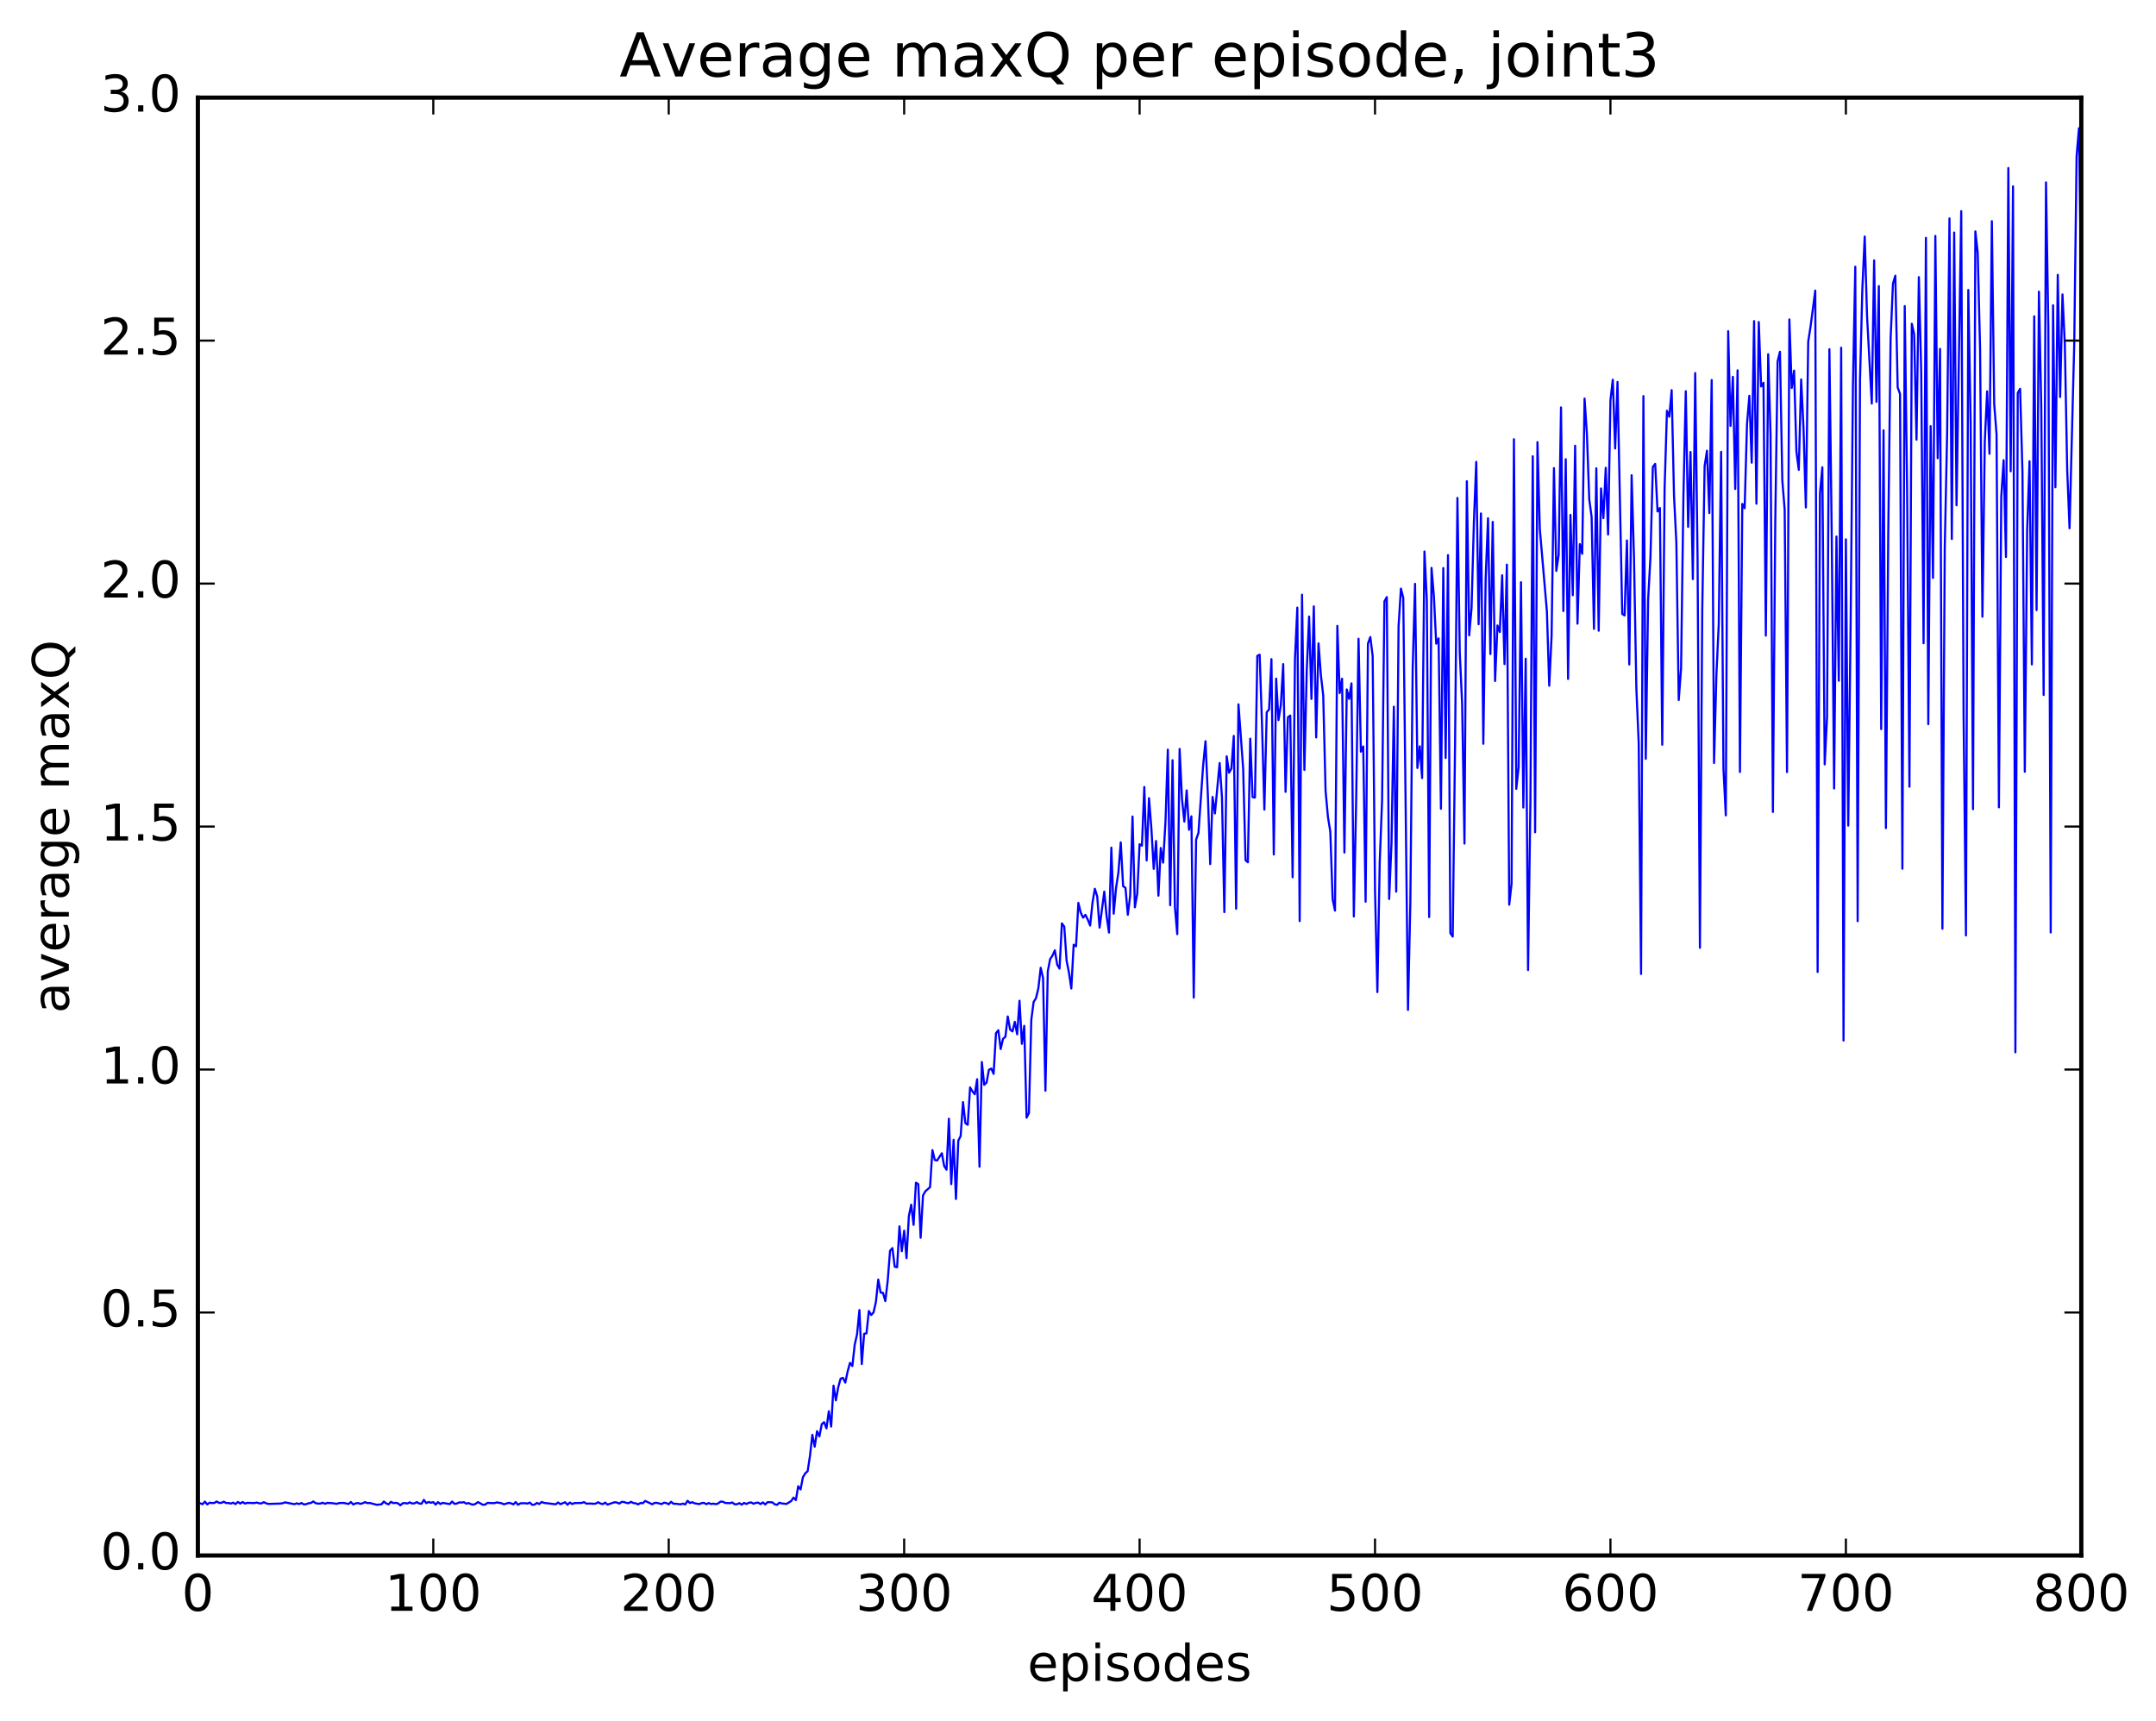 <?xml version="1.0" encoding="utf-8" standalone="no"?>
<!DOCTYPE svg PUBLIC "-//W3C//DTD SVG 1.1//EN"
  "http://www.w3.org/Graphics/SVG/1.1/DTD/svg11.dtd">
<!-- Created with matplotlib (http://matplotlib.org/) -->
<svg height="408pt" version="1.1" viewBox="0 0 511 408" width="511pt" xmlns="http://www.w3.org/2000/svg" xmlns:xlink="http://www.w3.org/1999/xlink">
 <defs>
  <style type="text/css">
*{stroke-linecap:butt;stroke-linejoin:round;stroke-miterlimit:100000;}
  </style>
 </defs>
 <g id="figure_1">
  <g id="patch_1">
   <path d="M 0 408.169 
L 511.95 408.169 
L 511.95 0 
L 0 0 
z
" style="fill:#ffffff;"/>
  </g>
  <g id="axes_1">
   <g id="patch_2">
    <path d="M 46.898 368.742 
L 493.298 368.742 
L 493.298 23.142 
L 46.898 23.142 
z
" style="fill:#ffffff;"/>
   </g>
   <g id="line2d_1">
    <path clip-path="url(#pcec19c166a)" d="M 47.456 356.383 
L 48.014 356.587 
L 48.572 355.976 
L 49.13 356.644 
L 49.688 356.231 
L 50.245 356.318 
L 50.803 356.287 
L 51.361 355.945 
L 51.919 356.275 
L 52.477 356.28 
L 53.035 355.99 
L 53.593 356.313 
L 54.151 356.309 
L 54.709 356.434 
L 55.267 356.228 
L 55.825 356.559 
L 56.383 356.057 
L 56.941 356.44 
L 57.499 356.066 
L 58.057 356.429 
L 58.615 356.272 
L 60.289 356.322 
L 60.847 356.201 
L 61.406 356.374 
L 61.964 356.413 
L 62.522 356.104 
L 63.08 356.382 
L 63.638 356.524 
L 66.427 356.44 
L 66.986 356.357 
L 67.543 356.156 
L 69.775 356.581 
L 70.334 356.388 
L 70.891 356.561 
L 71.45 356.304 
L 72.007 356.633 
L 72.566 356.583 
L 73.124 356.369 
L 73.681 356.313 
L 74.24 355.936 
L 74.797 356.329 
L 75.356 356.448 
L 75.913 356.439 
L 76.472 356.236 
L 77.029 356.494 
L 77.588 356.281 
L 78.704 356.339 
L 79.82 356.498 
L 80.377 356.317 
L 81.493 356.292 
L 82.609 356.535 
L 83.168 356.079 
L 83.725 356.649 
L 84.284 356.4 
L 84.841 356.309 
L 85.4 356.509 
L 85.957 356.37 
L 86.516 356.095 
L 87.073 356.332 
L 87.632 356.299 
L 89.305 356.727 
L 90.421 356.607 
L 90.98 355.953 
L 91.537 356.406 
L 92.096 356.626 
L 92.653 356.027 
L 93.212 356.334 
L 93.769 356.272 
L 94.328 356.376 
L 94.885 356.845 
L 95.444 356.361 
L 96.001 356.321 
L 96.559 356.425 
L 97.118 356.15 
L 97.675 356.419 
L 98.234 356.378 
L 98.791 356.09 
L 99.35 356.427 
L 99.907 356.483 
L 100.466 355.557 
L 101.023 356.341 
L 101.582 356.056 
L 102.139 356.247 
L 102.698 356.1 
L 103.255 356.678 
L 103.814 356.102 
L 104.371 356.548 
L 104.93 356.277 
L 106.603 356.558 
L 107.162 355.956 
L 107.719 356.511 
L 108.278 356.434 
L 108.835 356.16 
L 109.394 356.192 
L 109.951 356.105 
L 110.51 356.464 
L 111.067 356.313 
L 111.626 356.583 
L 112.183 356.697 
L 112.742 356.486 
L 113.299 356.088 
L 114.415 356.709 
L 114.974 356.69 
L 115.531 356.28 
L 116.647 356.335 
L 117.206 356.326 
L 117.763 356.166 
L 118.879 356.363 
L 119.438 356.617 
L 120.553 356.265 
L 121.112 356.378 
L 121.669 356.624 
L 122.228 356.083 
L 122.785 356.722 
L 123.344 356.38 
L 124.46 356.351 
L 125.017 356.439 
L 125.576 356.199 
L 126.133 356.728 
L 126.692 356.682 
L 127.249 356.286 
L 127.808 356.548 
L 128.365 356.057 
L 128.923 356.273 
L 131.714 356.605 
L 132.272 356.188 
L 132.829 356.579 
L 133.946 356.123 
L 134.504 356.714 
L 135.061 356.196 
L 135.619 356.551 
L 136.178 356.319 
L 137.851 356.296 
L 138.41 356.098 
L 138.968 356.452 
L 140.083 356.437 
L 140.642 356.498 
L 141.2 356.446 
L 141.757 356.119 
L 142.315 356.428 
L 142.874 356.572 
L 143.431 356.204 
L 143.989 356.681 
L 145.663 356.123 
L 146.221 356.191 
L 146.78 356.448 
L 147.338 356.044 
L 147.895 356.063 
L 148.453 356.276 
L 149.012 356.35 
L 149.57 356.017 
L 150.127 356.32 
L 150.685 356.378 
L 151.244 356.634 
L 151.802 356.305 
L 152.359 356.358 
L 152.917 355.809 
L 154.591 356.61 
L 155.149 356.266 
L 155.708 356.279 
L 156.823 356.558 
L 157.381 356.23 
L 157.94 356.322 
L 158.498 356.604 
L 159.055 356.018 
L 159.613 356.485 
L 160.172 356.482 
L 161.287 356.618 
L 161.845 356.451 
L 162.404 356.647 
L 162.962 355.784 
L 163.519 356.31 
L 164.077 356.111 
L 164.636 356.384 
L 165.751 356.561 
L 166.31 356.325 
L 166.868 356.281 
L 167.425 356.585 
L 167.983 356.316 
L 168.542 356.541 
L 169.1 356.456 
L 169.657 356.585 
L 170.215 356.407 
L 170.774 355.978 
L 171.332 355.995 
L 171.889 356.293 
L 173.006 356.345 
L 173.564 356.186 
L 174.121 356.603 
L 174.679 356.594 
L 175.238 356.339 
L 175.796 356.685 
L 176.353 356.285 
L 176.911 356.537 
L 177.47 356.254 
L 178.028 356.168 
L 178.585 356.476 
L 179.143 356.277 
L 179.702 356.214 
L 180.26 356.563 
L 180.817 356.169 
L 181.375 356.637 
L 181.934 356.101 
L 183.049 356.14 
L 183.607 356.598 
L 184.166 356.739 
L 184.724 356.231 
L 185.281 356.406 
L 186.398 356.531 
L 187.513 355.852 
L 188.071 355.02 
L 188.63 355.613 
L 189.188 352.322 
L 189.745 353.088 
L 190.304 350.188 
L 190.862 349.261 
L 191.419 348.771 
L 191.977 345.127 
L 192.536 340.141 
L 193.094 342.946 
L 193.651 339.282 
L 194.209 340.516 
L 194.768 337.614 
L 195.326 337.137 
L 195.883 338.611 
L 196.441 334.545 
L 197 338.183 
L 197.558 328.488 
L 198.115 331.972 
L 198.673 328.861 
L 199.232 326.832 
L 199.79 326.638 
L 200.347 327.761 
L 200.905 325.097 
L 201.464 323.079 
L 202.022 323.83 
L 202.579 318.767 
L 203.137 316.303 
L 203.696 310.553 
L 204.254 323.365 
L 204.811 316.181 
L 205.369 316.088 
L 205.928 310.781 
L 206.486 311.736 
L 207.043 311.113 
L 207.601 308.646 
L 208.16 303.33 
L 208.718 306.424 
L 209.275 306.478 
L 209.833 308.431 
L 210.392 303.679 
L 210.95 296.517 
L 211.507 295.871 
L 212.065 300.295 
L 212.624 300.42 
L 213.181 290.718 
L 213.739 296.612 
L 214.298 291.746 
L 214.856 298.251 
L 215.413 288.288 
L 215.971 285.582 
L 216.53 290.37 
L 217.088 280.374 
L 217.645 280.714 
L 218.203 293.423 
L 218.762 283.403 
L 219.32 282.41 
L 220.435 281.424 
L 220.994 272.649 
L 221.552 274.988 
L 222.109 275.111 
L 223.226 273.39 
L 223.784 276.425 
L 224.341 277.295 
L 224.899 265.206 
L 225.458 280.719 
L 226.016 270.196 
L 226.573 284.239 
L 227.131 270.394 
L 227.69 269.304 
L 228.248 261.263 
L 228.805 266.261 
L 229.363 266.647 
L 229.922 257.784 
L 230.48 258.73 
L 231.037 259.407 
L 231.595 255.848 
L 232.154 276.589 
L 232.712 251.758 
L 233.269 257.166 
L 233.827 256.639 
L 234.386 253.622 
L 234.944 253.312 
L 235.501 254.578 
L 236.06 244.919 
L 236.618 244.22 
L 237.175 248.685 
L 237.733 246.263 
L 238.292 245.788 
L 238.85 240.967 
L 239.407 244.064 
L 239.965 244.515 
L 240.524 242.239 
L 241.082 245.196 
L 241.639 237.245 
L 242.197 247.45 
L 242.756 243.185 
L 243.314 264.957 
L 243.871 263.861 
L 244.429 241.771 
L 244.988 237.503 
L 245.546 236.634 
L 246.103 234.295 
L 246.661 229.423 
L 247.22 231.869 
L 247.778 258.568 
L 248.335 230.264 
L 248.893 227.383 
L 249.452 226.532 
L 250.01 225.279 
L 250.567 228.681 
L 251.125 229.623 
L 251.684 218.898 
L 252.242 219.665 
L 252.799 227.743 
L 253.357 230.574 
L 253.916 234.334 
L 254.474 223.956 
L 255.031 224.341 
L 255.589 214.035 
L 256.147 216.34 
L 256.705 217.537 
L 257.264 216.875 
L 257.822 218.013 
L 258.38 219.41 
L 258.938 213.966 
L 259.495 210.698 
L 260.053 212.485 
L 260.611 219.903 
L 261.728 211.369 
L 262.286 217.2 
L 262.844 221.077 
L 263.401 200.939 
L 263.959 216.601 
L 264.517 210.533 
L 265.075 206.845 
L 265.634 199.691 
L 266.192 210.075 
L 266.75 210.469 
L 267.308 216.859 
L 267.865 212.348 
L 268.423 193.561 
L 268.981 215.089 
L 269.539 211.872 
L 270.098 200.134 
L 270.656 200.475 
L 271.214 186.561 
L 271.772 203.976 
L 272.329 189.216 
L 272.887 196.278 
L 273.445 205.971 
L 274.003 199.368 
L 274.562 212.33 
L 275.12 201.022 
L 275.678 204.498 
L 276.236 194.734 
L 276.793 177.705 
L 277.351 214.581 
L 277.909 180.218 
L 278.467 214.986 
L 279.026 221.456 
L 279.584 177.543 
L 280.142 189.34 
L 280.7 194.765 
L 281.257 187.376 
L 281.815 196.712 
L 282.373 193.526 
L 282.932 236.487 
L 283.49 199.049 
L 284.048 197.45 
L 285.163 181.41 
L 285.721 175.712 
L 286.279 188.459 
L 286.837 204.849 
L 287.396 188.928 
L 287.954 192.833 
L 289.07 180.888 
L 289.627 189.077 
L 290.185 216.237 
L 290.743 179.3 
L 291.301 183.176 
L 291.86 182.203 
L 292.418 174.457 
L 292.976 215.426 
L 293.534 166.97 
L 294.649 182.251 
L 295.207 203.93 
L 295.765 204.41 
L 296.324 175.112 
L 296.882 188.968 
L 297.44 189.071 
L 297.998 155.486 
L 298.555 155.2 
L 299.113 171.761 
L 299.671 191.911 
L 300.229 168.858 
L 300.788 168.164 
L 301.346 156.243 
L 301.904 202.574 
L 302.462 160.877 
L 303.019 170.714 
L 303.577 167.12 
L 304.135 157.434 
L 304.693 187.719 
L 305.252 170.03 
L 305.81 169.625 
L 306.368 207.962 
L 306.925 156.168 
L 307.483 144.042 
L 308.041 218.356 
L 308.599 140.981 
L 309.158 182.517 
L 309.716 158.993 
L 310.274 146.156 
L 310.832 165.687 
L 311.389 143.751 
L 311.947 174.819 
L 312.505 152.517 
L 313.063 160.007 
L 313.622 164.867 
L 314.18 187.505 
L 314.738 193.672 
L 315.296 197.109 
L 315.853 213.201 
L 316.411 215.869 
L 316.969 148.374 
L 317.527 164.315 
L 318.086 160.896 
L 318.644 202.106 
L 319.202 163.435 
L 319.76 165.682 
L 320.317 161.997 
L 320.875 217.262 
L 321.433 189.466 
L 321.991 151.416 
L 322.55 178.195 
L 323.108 176.961 
L 323.666 213.756 
L 324.224 152.564 
L 324.781 151.02 
L 325.339 155.527 
L 325.897 210.974 
L 326.455 235.192 
L 327.014 204.369 
L 327.572 189.748 
L 328.13 142.56 
L 328.688 141.546 
L 329.245 213.12 
L 329.803 199.905 
L 330.361 167.522 
L 330.92 211.373 
L 331.478 148.498 
L 332.036 139.534 
L 332.594 141.753 
L 333.709 239.421 
L 334.267 214.205 
L 334.825 158.424 
L 335.384 138.411 
L 335.942 182.054 
L 336.5 176.914 
L 337.058 184.454 
L 337.615 130.733 
L 338.173 142.131 
L 338.731 217.393 
L 339.289 134.628 
L 339.848 141.34 
L 340.406 152.596 
L 340.964 151.34 
L 341.522 191.731 
L 342.079 134.664 
L 342.637 179.682 
L 343.195 131.595 
L 343.753 221.209 
L 344.312 222.035 
L 344.87 176.306 
L 345.428 118.037 
L 345.986 154.821 
L 346.543 166.781 
L 347.101 199.984 
L 347.659 114.081 
L 348.217 150.623 
L 348.776 144.155 
L 349.334 123.715 
L 349.892 109.501 
L 350.45 147.987 
L 351.007 121.712 
L 351.565 176.32 
L 352.123 137.018 
L 352.682 122.86 
L 353.24 155.041 
L 353.798 123.722 
L 354.356 161.438 
L 354.913 148.273 
L 355.471 149.826 
L 356.029 136.369 
L 356.587 157.422 
L 357.146 133.841 
L 357.704 214.47 
L 358.262 209.458 
L 358.82 104.123 
L 359.377 187.008 
L 359.935 181.812 
L 360.493 138.014 
L 361.051 191.424 
L 361.61 156.153 
L 362.168 229.966 
L 362.726 190.275 
L 363.284 108.161 
L 363.841 197.298 
L 364.399 104.814 
L 364.957 125.404 
L 366.632 144.893 
L 367.19 162.558 
L 367.748 150.757 
L 368.305 110.973 
L 368.863 135.349 
L 369.421 131.538 
L 369.979 96.583 
L 370.538 144.855 
L 371.096 108.866 
L 371.654 160.942 
L 372.212 122.057 
L 372.769 141.106 
L 373.327 105.658 
L 373.885 147.854 
L 374.443 128.997 
L 375.002 131.279 
L 375.56 94.482 
L 376.118 102.884 
L 376.675 118.395 
L 377.233 122.556 
L 377.791 149.068 
L 378.349 111.017 
L 378.908 149.523 
L 379.466 115.794 
L 380.024 122.835 
L 380.582 110.894 
L 381.139 126.724 
L 381.697 94.867 
L 382.255 90.017 
L 382.813 106.319 
L 383.372 90.541 
L 384.488 145.532 
L 385.046 145.903 
L 385.603 128.118 
L 386.161 157.518 
L 386.719 112.661 
L 387.277 132.322 
L 387.836 163.145 
L 388.394 176.131 
L 388.952 230.893 
L 389.51 93.895 
L 390.067 179.888 
L 390.625 142.127 
L 391.183 132.01 
L 391.741 110.708 
L 392.3 109.969 
L 392.858 121.259 
L 393.416 120.423 
L 393.974 176.545 
L 394.531 115.806 
L 395.089 97.372 
L 395.647 98.787 
L 396.205 92.481 
L 396.764 117.541 
L 397.322 128.726 
L 397.88 165.948 
L 398.438 158.463 
L 398.995 117.508 
L 399.553 92.746 
L 400.111 124.91 
L 400.67 107.15 
L 401.228 137.29 
L 401.786 88.438 
L 402.344 132.323 
L 402.901 224.683 
L 403.459 144.441 
L 404.017 110.486 
L 404.575 106.841 
L 405.134 121.629 
L 405.692 90.092 
L 406.25 180.872 
L 406.808 160.026 
L 407.365 147.973 
L 407.923 107.104 
L 408.481 182.245 
L 409.039 193.296 
L 409.598 78.512 
L 410.156 100.963 
L 410.714 89.33 
L 411.272 115.92 
L 411.829 87.785 
L 412.387 183.003 
L 412.945 119.46 
L 413.503 120.482 
L 414.062 100.59 
L 414.62 93.823 
L 415.178 109.684 
L 415.736 76.12 
L 416.293 119.407 
L 416.851 76.34 
L 417.409 91.614 
L 417.967 90.748 
L 418.526 150.676 
L 419.084 83.972 
L 419.642 103.006 
L 420.2 192.481 
L 420.757 124.111 
L 421.315 85.699 
L 421.873 83.386 
L 422.432 113.886 
L 422.99 120.797 
L 423.548 183.029 
L 424.106 75.726 
L 424.663 91.981 
L 425.221 87.853 
L 425.779 107.07 
L 426.337 111.377 
L 426.896 89.951 
L 427.454 101.404 
L 428.012 120.303 
L 428.57 81.001 
L 429.127 77.397 
L 430.243 68.887 
L 430.801 230.419 
L 431.36 116.954 
L 431.918 110.773 
L 432.476 181.208 
L 433.034 169.918 
L 433.591 82.776 
L 434.149 127.059 
L 434.707 186.916 
L 435.265 127.186 
L 435.824 161.371 
L 436.382 82.424 
L 436.94 246.669 
L 437.498 127.853 
L 438.055 195.723 
L 438.613 148.734 
L 439.171 91.293 
L 439.729 63.223 
L 440.288 218.375 
L 440.846 90.106 
L 441.404 68.382 
L 441.962 56.076 
L 442.519 75.037 
L 443.635 95.666 
L 444.193 61.723 
L 444.752 95.259 
L 445.31 67.821 
L 445.868 172.844 
L 446.425 102.012 
L 446.983 196.312 
L 447.541 126.55 
L 448.099 80.24 
L 448.658 67.206 
L 449.216 65.361 
L 449.774 91.851 
L 450.332 93.397 
L 450.889 205.941 
L 451.447 72.559 
L 452.005 115.635 
L 452.563 186.5 
L 453.122 76.743 
L 453.68 79.24 
L 454.238 104.224 
L 454.796 65.696 
L 455.353 88.116 
L 455.911 152.497 
L 456.469 56.39 
L 457.027 171.678 
L 457.586 101.028 
L 458.144 136.993 
L 458.702 55.928 
L 459.26 108.625 
L 459.817 82.708 
L 460.375 220.156 
L 460.933 129.833 
L 461.491 102.877 
L 462.05 51.775 
L 462.608 127.776 
L 463.166 55.122 
L 463.724 119.788 
L 464.839 50.049 
L 465.397 169.342 
L 465.955 221.755 
L 466.514 68.743 
L 467.072 100.429 
L 467.63 191.825 
L 468.188 54.852 
L 468.745 59.959 
L 469.303 82.732 
L 469.861 146.199 
L 470.42 104.677 
L 470.978 92.767 
L 471.536 107.575 
L 472.094 52.432 
L 472.651 95.75 
L 473.209 102.978 
L 473.767 191.384 
L 474.325 117.817 
L 474.884 109.091 
L 475.442 132.045 
L 476 39.825 
L 476.558 111.722 
L 477.115 44.17 
L 477.673 249.462 
L 478.231 93.163 
L 478.789 92.171 
L 479.348 111.856 
L 479.906 182.946 
L 480.464 125.662 
L 481.022 109.343 
L 481.579 157.514 
L 482.137 74.984 
L 482.695 144.63 
L 483.253 69.142 
L 483.812 96.67 
L 484.37 164.752 
L 484.928 43.237 
L 485.486 77.719 
L 486.043 221.049 
L 486.601 72.358 
L 487.159 115.509 
L 487.717 65.149 
L 488.276 94.112 
L 488.834 69.799 
L 489.392 81.65 
L 489.95 111.286 
L 490.507 125.237 
L 491.623 81.482 
L 492.182 36.979 
L 492.74 30.407 
L 493.298 69.809 
L 493.298 69.809 
" style="fill:none;stroke:#0000ff;stroke-linecap:square;stroke-width:0.5;"/>
   </g>
   <g id="patch_3">
    <path d="M 46.898 23.142 
L 493.298 23.142 
" style="fill:none;stroke:#000000;stroke-linecap:square;stroke-linejoin:miter;"/>
   </g>
   <g id="patch_4">
    <path d="M 46.898 368.742 
L 493.298 368.742 
" style="fill:none;stroke:#000000;stroke-linecap:square;stroke-linejoin:miter;"/>
   </g>
   <g id="patch_5">
    <path d="M 46.898 368.742 
L 46.898 23.142 
" style="fill:none;stroke:#000000;stroke-linecap:square;stroke-linejoin:miter;"/>
   </g>
   <g id="patch_6">
    <path d="M 493.298 368.742 
L 493.298 23.142 
" style="fill:none;stroke:#000000;stroke-linecap:square;stroke-linejoin:miter;"/>
   </g>
   <g id="matplotlib.axis_1">
    <g id="xtick_1">
     <g id="line2d_2">
      <defs>
       <path d="M 0 0 
L 0 -4 
" id="m6c98588758" style="stroke:#000000;stroke-width:0.5;"/>
      </defs>
      <g>
       <use style="stroke:#000000;stroke-width:0.5;" x="46.898" xlink:href="#m6c98588758" y="368.742"/>
      </g>
     </g>
     <g id="line2d_3">
      <defs>
       <path d="M 0 0 
L 0 4 
" id="m7e3fe1b977" style="stroke:#000000;stroke-width:0.5;"/>
      </defs>
      <g>
       <use style="stroke:#000000;stroke-width:0.5;" x="46.898" xlink:href="#m7e3fe1b977" y="23.142"/>
      </g>
     </g>
     <g id="text_1">
      <!-- 0 -->
      <defs>
       <path d="M 31.781 66.406 
Q 24.172 66.406 20.328 58.906 
Q 16.5 51.422 16.5 36.375 
Q 16.5 21.391 20.328 13.891 
Q 24.172 6.391 31.781 6.391 
Q 39.453 6.391 43.281 13.891 
Q 47.125 21.391 47.125 36.375 
Q 47.125 51.422 43.281 58.906 
Q 39.453 66.406 31.781 66.406 
M 31.781 74.219 
Q 44.047 74.219 50.516 64.516 
Q 56.984 54.828 56.984 36.375 
Q 56.984 17.969 50.516 8.266 
Q 44.047 -1.422 31.781 -1.422 
Q 19.531 -1.422 13.062 8.266 
Q 6.594 17.969 6.594 36.375 
Q 6.594 54.828 13.062 64.516 
Q 19.531 74.219 31.781 74.219 
" id="BitstreamVeraSans-Roman-30"/>
      </defs>
      <g transform="translate(43.08 381.86)scale(0.12 -0.12)">
       <use xlink:href="#BitstreamVeraSans-Roman-30"/>
      </g>
     </g>
    </g>
    <g id="xtick_2">
     <g id="line2d_4">
      <g>
       <use style="stroke:#000000;stroke-width:0.5;" x="102.698" xlink:href="#m6c98588758" y="368.742"/>
      </g>
     </g>
     <g id="line2d_5">
      <g>
       <use style="stroke:#000000;stroke-width:0.5;" x="102.698" xlink:href="#m7e3fe1b977" y="23.142"/>
      </g>
     </g>
     <g id="text_2">
      <!-- 100 -->
      <defs>
       <path d="M 12.406 8.297 
L 28.516 8.297 
L 28.516 63.922 
L 10.984 60.406 
L 10.984 69.391 
L 28.422 72.906 
L 38.281 72.906 
L 38.281 8.297 
L 54.391 8.297 
L 54.391 0 
L 12.406 0 
z
" id="BitstreamVeraSans-Roman-31"/>
      </defs>
      <g transform="translate(91.245 381.86)scale(0.12 -0.12)">
       <use xlink:href="#BitstreamVeraSans-Roman-31"/>
       <use x="63.623" xlink:href="#BitstreamVeraSans-Roman-30"/>
       <use x="127.246" xlink:href="#BitstreamVeraSans-Roman-30"/>
      </g>
     </g>
    </g>
    <g id="xtick_3">
     <g id="line2d_6">
      <g>
       <use style="stroke:#000000;stroke-width:0.5;" x="158.498" xlink:href="#m6c98588758" y="368.742"/>
      </g>
     </g>
     <g id="line2d_7">
      <g>
       <use style="stroke:#000000;stroke-width:0.5;" x="158.498" xlink:href="#m7e3fe1b977" y="23.142"/>
      </g>
     </g>
     <g id="text_3">
      <!-- 200 -->
      <defs>
       <path d="M 19.188 8.297 
L 53.609 8.297 
L 53.609 0 
L 7.328 0 
L 7.328 8.297 
Q 12.938 14.109 22.625 23.891 
Q 32.328 33.688 34.812 36.531 
Q 39.547 41.844 41.422 45.531 
Q 43.312 49.219 43.312 52.781 
Q 43.312 58.594 39.234 62.25 
Q 35.156 65.922 28.609 65.922 
Q 23.969 65.922 18.812 64.312 
Q 13.672 62.703 7.812 59.422 
L 7.812 69.391 
Q 13.766 71.781 18.938 73 
Q 24.125 74.219 28.422 74.219 
Q 39.75 74.219 46.484 68.547 
Q 53.219 62.891 53.219 53.422 
Q 53.219 48.922 51.531 44.891 
Q 49.859 40.875 45.406 35.406 
Q 44.188 33.984 37.641 27.219 
Q 31.109 20.453 19.188 8.297 
" id="BitstreamVeraSans-Roman-32"/>
      </defs>
      <g transform="translate(147.045 381.86)scale(0.12 -0.12)">
       <use xlink:href="#BitstreamVeraSans-Roman-32"/>
       <use x="63.623" xlink:href="#BitstreamVeraSans-Roman-30"/>
       <use x="127.246" xlink:href="#BitstreamVeraSans-Roman-30"/>
      </g>
     </g>
    </g>
    <g id="xtick_4">
     <g id="line2d_8">
      <g>
       <use style="stroke:#000000;stroke-width:0.5;" x="214.298" xlink:href="#m6c98588758" y="368.742"/>
      </g>
     </g>
     <g id="line2d_9">
      <g>
       <use style="stroke:#000000;stroke-width:0.5;" x="214.298" xlink:href="#m7e3fe1b977" y="23.142"/>
      </g>
     </g>
     <g id="text_4">
      <!-- 300 -->
      <defs>
       <path d="M 40.578 39.312 
Q 47.656 37.797 51.625 33 
Q 55.609 28.219 55.609 21.188 
Q 55.609 10.406 48.188 4.484 
Q 40.766 -1.422 27.094 -1.422 
Q 22.516 -1.422 17.656 -0.516 
Q 12.797 0.391 7.625 2.203 
L 7.625 11.719 
Q 11.719 9.328 16.594 8.109 
Q 21.484 6.891 26.812 6.891 
Q 36.078 6.891 40.938 10.547 
Q 45.797 14.203 45.797 21.188 
Q 45.797 27.641 41.281 31.266 
Q 36.766 34.906 28.719 34.906 
L 20.219 34.906 
L 20.219 43.016 
L 29.109 43.016 
Q 36.375 43.016 40.234 45.922 
Q 44.094 48.828 44.094 54.297 
Q 44.094 59.906 40.109 62.906 
Q 36.141 65.922 28.719 65.922 
Q 24.656 65.922 20.016 65.031 
Q 15.375 64.156 9.812 62.312 
L 9.812 71.094 
Q 15.438 72.656 20.344 73.438 
Q 25.25 74.219 29.594 74.219 
Q 40.828 74.219 47.359 69.109 
Q 53.906 64.016 53.906 55.328 
Q 53.906 49.266 50.438 45.094 
Q 46.969 40.922 40.578 39.312 
" id="BitstreamVeraSans-Roman-33"/>
      </defs>
      <g transform="translate(202.845 381.86)scale(0.12 -0.12)">
       <use xlink:href="#BitstreamVeraSans-Roman-33"/>
       <use x="63.623" xlink:href="#BitstreamVeraSans-Roman-30"/>
       <use x="127.246" xlink:href="#BitstreamVeraSans-Roman-30"/>
      </g>
     </g>
    </g>
    <g id="xtick_5">
     <g id="line2d_10">
      <g>
       <use style="stroke:#000000;stroke-width:0.5;" x="270.098" xlink:href="#m6c98588758" y="368.742"/>
      </g>
     </g>
     <g id="line2d_11">
      <g>
       <use style="stroke:#000000;stroke-width:0.5;" x="270.098" xlink:href="#m7e3fe1b977" y="23.142"/>
      </g>
     </g>
     <g id="text_5">
      <!-- 400 -->
      <defs>
       <path d="M 37.797 64.312 
L 12.891 25.391 
L 37.797 25.391 
z
M 35.203 72.906 
L 47.609 72.906 
L 47.609 25.391 
L 58.016 25.391 
L 58.016 17.188 
L 47.609 17.188 
L 47.609 0 
L 37.797 0 
L 37.797 17.188 
L 4.891 17.188 
L 4.891 26.703 
z
" id="BitstreamVeraSans-Roman-34"/>
      </defs>
      <g transform="translate(258.645 381.86)scale(0.12 -0.12)">
       <use xlink:href="#BitstreamVeraSans-Roman-34"/>
       <use x="63.623" xlink:href="#BitstreamVeraSans-Roman-30"/>
       <use x="127.246" xlink:href="#BitstreamVeraSans-Roman-30"/>
      </g>
     </g>
    </g>
    <g id="xtick_6">
     <g id="line2d_12">
      <g>
       <use style="stroke:#000000;stroke-width:0.5;" x="325.897" xlink:href="#m6c98588758" y="368.742"/>
      </g>
     </g>
     <g id="line2d_13">
      <g>
       <use style="stroke:#000000;stroke-width:0.5;" x="325.897" xlink:href="#m7e3fe1b977" y="23.142"/>
      </g>
     </g>
     <g id="text_6">
      <!-- 500 -->
      <defs>
       <path d="M 10.797 72.906 
L 49.516 72.906 
L 49.516 64.594 
L 19.828 64.594 
L 19.828 46.734 
Q 21.969 47.469 24.109 47.828 
Q 26.266 48.188 28.422 48.188 
Q 40.625 48.188 47.75 41.5 
Q 54.891 34.812 54.891 23.391 
Q 54.891 11.625 47.562 5.094 
Q 40.234 -1.422 26.906 -1.422 
Q 22.312 -1.422 17.547 -0.641 
Q 12.797 0.141 7.719 1.703 
L 7.719 11.625 
Q 12.109 9.234 16.797 8.062 
Q 21.484 6.891 26.703 6.891 
Q 35.156 6.891 40.078 11.328 
Q 45.016 15.766 45.016 23.391 
Q 45.016 31 40.078 35.438 
Q 35.156 39.891 26.703 39.891 
Q 22.75 39.891 18.812 39.016 
Q 14.891 38.141 10.797 36.281 
z
" id="BitstreamVeraSans-Roman-35"/>
      </defs>
      <g transform="translate(314.445 381.86)scale(0.12 -0.12)">
       <use xlink:href="#BitstreamVeraSans-Roman-35"/>
       <use x="63.623" xlink:href="#BitstreamVeraSans-Roman-30"/>
       <use x="127.246" xlink:href="#BitstreamVeraSans-Roman-30"/>
      </g>
     </g>
    </g>
    <g id="xtick_7">
     <g id="line2d_14">
      <g>
       <use style="stroke:#000000;stroke-width:0.5;" x="381.697" xlink:href="#m6c98588758" y="368.742"/>
      </g>
     </g>
     <g id="line2d_15">
      <g>
       <use style="stroke:#000000;stroke-width:0.5;" x="381.697" xlink:href="#m7e3fe1b977" y="23.142"/>
      </g>
     </g>
     <g id="text_7">
      <!-- 600 -->
      <defs>
       <path d="M 33.016 40.375 
Q 26.375 40.375 22.484 35.828 
Q 18.609 31.297 18.609 23.391 
Q 18.609 15.531 22.484 10.953 
Q 26.375 6.391 33.016 6.391 
Q 39.656 6.391 43.531 10.953 
Q 47.406 15.531 47.406 23.391 
Q 47.406 31.297 43.531 35.828 
Q 39.656 40.375 33.016 40.375 
M 52.594 71.297 
L 52.594 62.312 
Q 48.875 64.062 45.094 64.984 
Q 41.312 65.922 37.594 65.922 
Q 27.828 65.922 22.672 59.328 
Q 17.531 52.734 16.797 39.406 
Q 19.672 43.656 24.016 45.922 
Q 28.375 48.188 33.594 48.188 
Q 44.578 48.188 50.953 41.516 
Q 57.328 34.859 57.328 23.391 
Q 57.328 12.156 50.688 5.359 
Q 44.047 -1.422 33.016 -1.422 
Q 20.359 -1.422 13.672 8.266 
Q 6.984 17.969 6.984 36.375 
Q 6.984 53.656 15.188 63.938 
Q 23.391 74.219 37.203 74.219 
Q 40.922 74.219 44.703 73.484 
Q 48.484 72.75 52.594 71.297 
" id="BitstreamVeraSans-Roman-36"/>
      </defs>
      <g transform="translate(370.245 381.86)scale(0.12 -0.12)">
       <use xlink:href="#BitstreamVeraSans-Roman-36"/>
       <use x="63.623" xlink:href="#BitstreamVeraSans-Roman-30"/>
       <use x="127.246" xlink:href="#BitstreamVeraSans-Roman-30"/>
      </g>
     </g>
    </g>
    <g id="xtick_8">
     <g id="line2d_16">
      <g>
       <use style="stroke:#000000;stroke-width:0.5;" x="437.498" xlink:href="#m6c98588758" y="368.742"/>
      </g>
     </g>
     <g id="line2d_17">
      <g>
       <use style="stroke:#000000;stroke-width:0.5;" x="437.498" xlink:href="#m7e3fe1b977" y="23.142"/>
      </g>
     </g>
     <g id="text_8">
      <!-- 700 -->
      <defs>
       <path d="M 8.203 72.906 
L 55.078 72.906 
L 55.078 68.703 
L 28.609 0 
L 18.312 0 
L 43.219 64.594 
L 8.203 64.594 
z
" id="BitstreamVeraSans-Roman-37"/>
      </defs>
      <g transform="translate(426.045 381.86)scale(0.12 -0.12)">
       <use xlink:href="#BitstreamVeraSans-Roman-37"/>
       <use x="63.623" xlink:href="#BitstreamVeraSans-Roman-30"/>
       <use x="127.246" xlink:href="#BitstreamVeraSans-Roman-30"/>
      </g>
     </g>
    </g>
    <g id="xtick_9">
     <g id="line2d_18">
      <g>
       <use style="stroke:#000000;stroke-width:0.5;" x="493.298" xlink:href="#m6c98588758" y="368.742"/>
      </g>
     </g>
     <g id="line2d_19">
      <g>
       <use style="stroke:#000000;stroke-width:0.5;" x="493.298" xlink:href="#m7e3fe1b977" y="23.142"/>
      </g>
     </g>
     <g id="text_9">
      <!-- 800 -->
      <defs>
       <path d="M 31.781 34.625 
Q 24.75 34.625 20.719 30.859 
Q 16.703 27.094 16.703 20.516 
Q 16.703 13.922 20.719 10.156 
Q 24.75 6.391 31.781 6.391 
Q 38.812 6.391 42.859 10.172 
Q 46.922 13.969 46.922 20.516 
Q 46.922 27.094 42.891 30.859 
Q 38.875 34.625 31.781 34.625 
M 21.922 38.812 
Q 15.578 40.375 12.031 44.719 
Q 8.5 49.078 8.5 55.328 
Q 8.5 64.062 14.719 69.141 
Q 20.953 74.219 31.781 74.219 
Q 42.672 74.219 48.875 69.141 
Q 55.078 64.062 55.078 55.328 
Q 55.078 49.078 51.531 44.719 
Q 48 40.375 41.703 38.812 
Q 48.828 37.156 52.797 32.312 
Q 56.781 27.484 56.781 20.516 
Q 56.781 9.906 50.312 4.234 
Q 43.844 -1.422 31.781 -1.422 
Q 19.734 -1.422 13.25 4.234 
Q 6.781 9.906 6.781 20.516 
Q 6.781 27.484 10.781 32.312 
Q 14.797 37.156 21.922 38.812 
M 18.312 54.391 
Q 18.312 48.734 21.844 45.562 
Q 25.391 42.391 31.781 42.391 
Q 38.141 42.391 41.719 45.562 
Q 45.312 48.734 45.312 54.391 
Q 45.312 60.062 41.719 63.234 
Q 38.141 66.406 31.781 66.406 
Q 25.391 66.406 21.844 63.234 
Q 18.312 60.062 18.312 54.391 
" id="BitstreamVeraSans-Roman-38"/>
      </defs>
      <g transform="translate(481.845 381.86)scale(0.12 -0.12)">
       <use xlink:href="#BitstreamVeraSans-Roman-38"/>
       <use x="63.623" xlink:href="#BitstreamVeraSans-Roman-30"/>
       <use x="127.246" xlink:href="#BitstreamVeraSans-Roman-30"/>
      </g>
     </g>
    </g>
    <g id="text_10">
     <!-- episodes -->
     <defs>
      <path d="M 18.109 8.203 
L 18.109 -20.797 
L 9.078 -20.797 
L 9.078 54.688 
L 18.109 54.688 
L 18.109 46.391 
Q 20.953 51.266 25.266 53.625 
Q 29.594 56 35.594 56 
Q 45.562 56 51.781 48.094 
Q 58.016 40.188 58.016 27.297 
Q 58.016 14.406 51.781 6.484 
Q 45.562 -1.422 35.594 -1.422 
Q 29.594 -1.422 25.266 0.953 
Q 20.953 3.328 18.109 8.203 
M 48.688 27.297 
Q 48.688 37.203 44.609 42.844 
Q 40.531 48.484 33.406 48.484 
Q 26.266 48.484 22.188 42.844 
Q 18.109 37.203 18.109 27.297 
Q 18.109 17.391 22.188 11.75 
Q 26.266 6.109 33.406 6.109 
Q 40.531 6.109 44.609 11.75 
Q 48.688 17.391 48.688 27.297 
" id="BitstreamVeraSans-Roman-70"/>
      <path d="M 56.203 29.594 
L 56.203 25.203 
L 14.891 25.203 
Q 15.484 15.922 20.484 11.062 
Q 25.484 6.203 34.422 6.203 
Q 39.594 6.203 44.453 7.469 
Q 49.312 8.734 54.109 11.281 
L 54.109 2.781 
Q 49.266 0.734 44.188 -0.344 
Q 39.109 -1.422 33.891 -1.422 
Q 20.797 -1.422 13.156 6.188 
Q 5.516 13.812 5.516 26.812 
Q 5.516 40.234 12.766 48.109 
Q 20.016 56 32.328 56 
Q 43.359 56 49.781 48.891 
Q 56.203 41.797 56.203 29.594 
M 47.219 32.234 
Q 47.125 39.594 43.094 43.984 
Q 39.062 48.391 32.422 48.391 
Q 24.906 48.391 20.391 44.141 
Q 15.875 39.891 15.188 32.172 
z
" id="BitstreamVeraSans-Roman-65"/>
      <path d="M 44.281 53.078 
L 44.281 44.578 
Q 40.484 46.531 36.375 47.5 
Q 32.281 48.484 27.875 48.484 
Q 21.188 48.484 17.844 46.438 
Q 14.5 44.391 14.5 40.281 
Q 14.5 37.156 16.891 35.375 
Q 19.281 33.594 26.516 31.984 
L 29.594 31.297 
Q 39.156 29.25 43.188 25.516 
Q 47.219 21.781 47.219 15.094 
Q 47.219 7.469 41.188 3.016 
Q 35.156 -1.422 24.609 -1.422 
Q 20.219 -1.422 15.453 -0.562 
Q 10.688 0.297 5.422 2 
L 5.422 11.281 
Q 10.406 8.688 15.234 7.391 
Q 20.062 6.109 24.812 6.109 
Q 31.156 6.109 34.562 8.281 
Q 37.984 10.453 37.984 14.406 
Q 37.984 18.062 35.516 20.016 
Q 33.062 21.969 24.703 23.781 
L 21.578 24.516 
Q 13.234 26.266 9.516 29.906 
Q 5.812 33.547 5.812 39.891 
Q 5.812 47.609 11.281 51.797 
Q 16.75 56 26.812 56 
Q 31.781 56 36.172 55.266 
Q 40.578 54.547 44.281 53.078 
" id="BitstreamVeraSans-Roman-73"/>
      <path d="M 9.422 54.688 
L 18.406 54.688 
L 18.406 0 
L 9.422 0 
z
M 9.422 75.984 
L 18.406 75.984 
L 18.406 64.594 
L 9.422 64.594 
z
" id="BitstreamVeraSans-Roman-69"/>
      <path d="M 30.609 48.391 
Q 23.391 48.391 19.188 42.75 
Q 14.984 37.109 14.984 27.297 
Q 14.984 17.484 19.156 11.844 
Q 23.344 6.203 30.609 6.203 
Q 37.797 6.203 41.984 11.859 
Q 46.188 17.531 46.188 27.297 
Q 46.188 37.016 41.984 42.703 
Q 37.797 48.391 30.609 48.391 
M 30.609 56 
Q 42.328 56 49.016 48.375 
Q 55.719 40.766 55.719 27.297 
Q 55.719 13.875 49.016 6.219 
Q 42.328 -1.422 30.609 -1.422 
Q 18.844 -1.422 12.172 6.219 
Q 5.516 13.875 5.516 27.297 
Q 5.516 40.766 12.172 48.375 
Q 18.844 56 30.609 56 
" id="BitstreamVeraSans-Roman-6f"/>
      <path d="M 45.406 46.391 
L 45.406 75.984 
L 54.391 75.984 
L 54.391 0 
L 45.406 0 
L 45.406 8.203 
Q 42.578 3.328 38.25 0.953 
Q 33.938 -1.422 27.875 -1.422 
Q 17.969 -1.422 11.734 6.484 
Q 5.516 14.406 5.516 27.297 
Q 5.516 40.188 11.734 48.094 
Q 17.969 56 27.875 56 
Q 33.938 56 38.25 53.625 
Q 42.578 51.266 45.406 46.391 
M 14.797 27.297 
Q 14.797 17.391 18.875 11.75 
Q 22.953 6.109 30.078 6.109 
Q 37.203 6.109 41.297 11.75 
Q 45.406 17.391 45.406 27.297 
Q 45.406 37.203 41.297 42.844 
Q 37.203 48.484 30.078 48.484 
Q 22.953 48.484 18.875 42.844 
Q 14.797 37.203 14.797 27.297 
" id="BitstreamVeraSans-Roman-64"/>
     </defs>
     <g transform="translate(243.506 398.474)scale(0.12 -0.12)">
      <use xlink:href="#BitstreamVeraSans-Roman-65"/>
      <use x="61.523" xlink:href="#BitstreamVeraSans-Roman-70"/>
      <use x="125.0" xlink:href="#BitstreamVeraSans-Roman-69"/>
      <use x="152.783" xlink:href="#BitstreamVeraSans-Roman-73"/>
      <use x="204.883" xlink:href="#BitstreamVeraSans-Roman-6f"/>
      <use x="266.064" xlink:href="#BitstreamVeraSans-Roman-64"/>
      <use x="329.541" xlink:href="#BitstreamVeraSans-Roman-65"/>
      <use x="391.064" xlink:href="#BitstreamVeraSans-Roman-73"/>
     </g>
    </g>
   </g>
   <g id="matplotlib.axis_2">
    <g id="ytick_1">
     <g id="line2d_20">
      <defs>
       <path d="M 0 0 
L 4 0 
" id="m8da8869a0f" style="stroke:#000000;stroke-width:0.5;"/>
      </defs>
      <g>
       <use style="stroke:#000000;stroke-width:0.5;" x="46.898" xlink:href="#m8da8869a0f" y="368.742"/>
      </g>
     </g>
     <g id="line2d_21">
      <defs>
       <path d="M 0 0 
L -4 0 
" id="m92dda46a54" style="stroke:#000000;stroke-width:0.5;"/>
      </defs>
      <g>
       <use style="stroke:#000000;stroke-width:0.5;" x="493.298" xlink:href="#m92dda46a54" y="368.742"/>
      </g>
     </g>
     <g id="text_11">
      <!-- 0.0 -->
      <defs>
       <path d="M 10.688 12.406 
L 21 12.406 
L 21 0 
L 10.688 0 
z
" id="BitstreamVeraSans-Roman-2e"/>
      </defs>
      <g transform="translate(23.814 372.053)scale(0.12 -0.12)">
       <use xlink:href="#BitstreamVeraSans-Roman-30"/>
       <use x="63.623" xlink:href="#BitstreamVeraSans-Roman-2e"/>
       <use x="95.41" xlink:href="#BitstreamVeraSans-Roman-30"/>
      </g>
     </g>
    </g>
    <g id="ytick_2">
     <g id="line2d_22">
      <g>
       <use style="stroke:#000000;stroke-width:0.5;" x="46.898" xlink:href="#m8da8869a0f" y="311.142"/>
      </g>
     </g>
     <g id="line2d_23">
      <g>
       <use style="stroke:#000000;stroke-width:0.5;" x="493.298" xlink:href="#m92dda46a54" y="311.142"/>
      </g>
     </g>
     <g id="text_12">
      <!-- 0.5 -->
      <g transform="translate(23.814 314.453)scale(0.12 -0.12)">
       <use xlink:href="#BitstreamVeraSans-Roman-30"/>
       <use x="63.623" xlink:href="#BitstreamVeraSans-Roman-2e"/>
       <use x="95.41" xlink:href="#BitstreamVeraSans-Roman-35"/>
      </g>
     </g>
    </g>
    <g id="ytick_3">
     <g id="line2d_24">
      <g>
       <use style="stroke:#000000;stroke-width:0.5;" x="46.898" xlink:href="#m8da8869a0f" y="253.542"/>
      </g>
     </g>
     <g id="line2d_25">
      <g>
       <use style="stroke:#000000;stroke-width:0.5;" x="493.298" xlink:href="#m92dda46a54" y="253.542"/>
      </g>
     </g>
     <g id="text_13">
      <!-- 1.0 -->
      <g transform="translate(23.814 256.853)scale(0.12 -0.12)">
       <use xlink:href="#BitstreamVeraSans-Roman-31"/>
       <use x="63.623" xlink:href="#BitstreamVeraSans-Roman-2e"/>
       <use x="95.41" xlink:href="#BitstreamVeraSans-Roman-30"/>
      </g>
     </g>
    </g>
    <g id="ytick_4">
     <g id="line2d_26">
      <g>
       <use style="stroke:#000000;stroke-width:0.5;" x="46.898" xlink:href="#m8da8869a0f" y="195.942"/>
      </g>
     </g>
     <g id="line2d_27">
      <g>
       <use style="stroke:#000000;stroke-width:0.5;" x="493.298" xlink:href="#m92dda46a54" y="195.942"/>
      </g>
     </g>
     <g id="text_14">
      <!-- 1.5 -->
      <g transform="translate(23.814 199.253)scale(0.12 -0.12)">
       <use xlink:href="#BitstreamVeraSans-Roman-31"/>
       <use x="63.623" xlink:href="#BitstreamVeraSans-Roman-2e"/>
       <use x="95.41" xlink:href="#BitstreamVeraSans-Roman-35"/>
      </g>
     </g>
    </g>
    <g id="ytick_5">
     <g id="line2d_28">
      <g>
       <use style="stroke:#000000;stroke-width:0.5;" x="46.898" xlink:href="#m8da8869a0f" y="138.342"/>
      </g>
     </g>
     <g id="line2d_29">
      <g>
       <use style="stroke:#000000;stroke-width:0.5;" x="493.298" xlink:href="#m92dda46a54" y="138.342"/>
      </g>
     </g>
     <g id="text_15">
      <!-- 2.0 -->
      <g transform="translate(23.814 141.653)scale(0.12 -0.12)">
       <use xlink:href="#BitstreamVeraSans-Roman-32"/>
       <use x="63.623" xlink:href="#BitstreamVeraSans-Roman-2e"/>
       <use x="95.41" xlink:href="#BitstreamVeraSans-Roman-30"/>
      </g>
     </g>
    </g>
    <g id="ytick_6">
     <g id="line2d_30">
      <g>
       <use style="stroke:#000000;stroke-width:0.5;" x="46.898" xlink:href="#m8da8869a0f" y="80.742"/>
      </g>
     </g>
     <g id="line2d_31">
      <g>
       <use style="stroke:#000000;stroke-width:0.5;" x="493.298" xlink:href="#m92dda46a54" y="80.742"/>
      </g>
     </g>
     <g id="text_16">
      <!-- 2.5 -->
      <g transform="translate(23.814 84.053)scale(0.12 -0.12)">
       <use xlink:href="#BitstreamVeraSans-Roman-32"/>
       <use x="63.623" xlink:href="#BitstreamVeraSans-Roman-2e"/>
       <use x="95.41" xlink:href="#BitstreamVeraSans-Roman-35"/>
      </g>
     </g>
    </g>
    <g id="ytick_7">
     <g id="line2d_32">
      <g>
       <use style="stroke:#000000;stroke-width:0.5;" x="46.898" xlink:href="#m8da8869a0f" y="23.142"/>
      </g>
     </g>
     <g id="line2d_33">
      <g>
       <use style="stroke:#000000;stroke-width:0.5;" x="493.298" xlink:href="#m92dda46a54" y="23.142"/>
      </g>
     </g>
     <g id="text_17">
      <!-- 3.0 -->
      <g transform="translate(23.814 26.453)scale(0.12 -0.12)">
       <use xlink:href="#BitstreamVeraSans-Roman-33"/>
       <use x="63.623" xlink:href="#BitstreamVeraSans-Roman-2e"/>
       <use x="95.41" xlink:href="#BitstreamVeraSans-Roman-30"/>
      </g>
     </g>
    </g>
    <g id="text_18">
     <!-- average maxQ -->
     <defs>
      <path id="BitstreamVeraSans-Roman-20"/>
      <path d="M 39.406 66.219 
Q 28.656 66.219 22.328 58.203 
Q 16.016 50.203 16.016 36.375 
Q 16.016 22.609 22.328 14.594 
Q 28.656 6.594 39.406 6.594 
Q 50.141 6.594 56.422 14.594 
Q 62.703 22.609 62.703 36.375 
Q 62.703 50.203 56.422 58.203 
Q 50.141 66.219 39.406 66.219 
M 53.219 1.312 
L 66.219 -12.891 
L 54.297 -12.891 
L 43.5 -1.219 
Q 41.891 -1.312 41.031 -1.359 
Q 40.188 -1.422 39.406 -1.422 
Q 24.031 -1.422 14.812 8.859 
Q 5.609 19.141 5.609 36.375 
Q 5.609 53.656 14.812 63.938 
Q 24.031 74.219 39.406 74.219 
Q 54.734 74.219 63.906 63.938 
Q 73.094 53.656 73.094 36.375 
Q 73.094 23.688 67.984 14.641 
Q 62.891 5.609 53.219 1.312 
" id="BitstreamVeraSans-Roman-51"/>
      <path d="M 54.891 54.688 
L 35.109 28.078 
L 55.906 0 
L 45.312 0 
L 29.391 21.484 
L 13.484 0 
L 2.875 0 
L 24.125 28.609 
L 4.688 54.688 
L 15.281 54.688 
L 29.781 35.203 
L 44.281 54.688 
z
" id="BitstreamVeraSans-Roman-78"/>
      <path d="M 52 44.188 
Q 55.375 50.25 60.062 53.125 
Q 64.75 56 71.094 56 
Q 79.641 56 84.281 50.016 
Q 88.922 44.047 88.922 33.016 
L 88.922 0 
L 79.891 0 
L 79.891 32.719 
Q 79.891 40.578 77.094 44.375 
Q 74.312 48.188 68.609 48.188 
Q 61.625 48.188 57.562 43.547 
Q 53.516 38.922 53.516 30.906 
L 53.516 0 
L 44.484 0 
L 44.484 32.719 
Q 44.484 40.625 41.703 44.406 
Q 38.922 48.188 33.109 48.188 
Q 26.219 48.188 22.156 43.531 
Q 18.109 38.875 18.109 30.906 
L 18.109 0 
L 9.078 0 
L 9.078 54.688 
L 18.109 54.688 
L 18.109 46.188 
Q 21.188 51.219 25.484 53.609 
Q 29.781 56 35.688 56 
Q 41.656 56 45.828 52.969 
Q 50 49.953 52 44.188 
" id="BitstreamVeraSans-Roman-6d"/>
      <path d="M 41.109 46.297 
Q 39.594 47.172 37.812 47.578 
Q 36.031 48 33.891 48 
Q 26.266 48 22.188 43.047 
Q 18.109 38.094 18.109 28.812 
L 18.109 0 
L 9.078 0 
L 9.078 54.688 
L 18.109 54.688 
L 18.109 46.188 
Q 20.953 51.172 25.484 53.578 
Q 30.031 56 36.531 56 
Q 37.453 56 38.578 55.875 
Q 39.703 55.766 41.062 55.516 
z
" id="BitstreamVeraSans-Roman-72"/>
      <path d="M 34.281 27.484 
Q 23.391 27.484 19.188 25 
Q 14.984 22.516 14.984 16.5 
Q 14.984 11.719 18.141 8.906 
Q 21.297 6.109 26.703 6.109 
Q 34.188 6.109 38.703 11.406 
Q 43.219 16.703 43.219 25.484 
L 43.219 27.484 
z
M 52.203 31.203 
L 52.203 0 
L 43.219 0 
L 43.219 8.297 
Q 40.141 3.328 35.547 0.953 
Q 30.953 -1.422 24.312 -1.422 
Q 15.922 -1.422 10.953 3.297 
Q 6 8.016 6 15.922 
Q 6 25.141 12.172 29.828 
Q 18.359 34.516 30.609 34.516 
L 43.219 34.516 
L 43.219 35.406 
Q 43.219 41.609 39.141 45 
Q 35.062 48.391 27.688 48.391 
Q 23 48.391 18.547 47.266 
Q 14.109 46.141 10.016 43.891 
L 10.016 52.203 
Q 14.938 54.109 19.578 55.047 
Q 24.219 56 28.609 56 
Q 40.484 56 46.344 49.844 
Q 52.203 43.703 52.203 31.203 
" id="BitstreamVeraSans-Roman-61"/>
      <path d="M 45.406 27.984 
Q 45.406 37.75 41.375 43.109 
Q 37.359 48.484 30.078 48.484 
Q 22.859 48.484 18.828 43.109 
Q 14.797 37.75 14.797 27.984 
Q 14.797 18.266 18.828 12.891 
Q 22.859 7.516 30.078 7.516 
Q 37.359 7.516 41.375 12.891 
Q 45.406 18.266 45.406 27.984 
M 54.391 6.781 
Q 54.391 -7.172 48.188 -13.984 
Q 42 -20.797 29.203 -20.797 
Q 24.469 -20.797 20.266 -20.094 
Q 16.062 -19.391 12.109 -17.922 
L 12.109 -9.188 
Q 16.062 -11.328 19.922 -12.344 
Q 23.781 -13.375 27.781 -13.375 
Q 36.625 -13.375 41.016 -8.766 
Q 45.406 -4.156 45.406 5.172 
L 45.406 9.625 
Q 42.625 4.781 38.281 2.391 
Q 33.938 0 27.875 0 
Q 17.828 0 11.672 7.656 
Q 5.516 15.328 5.516 27.984 
Q 5.516 40.672 11.672 48.328 
Q 17.828 56 27.875 56 
Q 33.938 56 38.281 53.609 
Q 42.625 51.219 45.406 46.391 
L 45.406 54.688 
L 54.391 54.688 
z
" id="BitstreamVeraSans-Roman-67"/>
      <path d="M 2.984 54.688 
L 12.5 54.688 
L 29.594 8.797 
L 46.688 54.688 
L 56.203 54.688 
L 35.688 0 
L 23.484 0 
z
" id="BitstreamVeraSans-Roman-76"/>
     </defs>
     <g transform="translate(16.318 240.209)rotate(-90.0)scale(0.12 -0.12)">
      <use xlink:href="#BitstreamVeraSans-Roman-61"/>
      <use x="61.279" xlink:href="#BitstreamVeraSans-Roman-76"/>
      <use x="120.459" xlink:href="#BitstreamVeraSans-Roman-65"/>
      <use x="181.982" xlink:href="#BitstreamVeraSans-Roman-72"/>
      <use x="223.096" xlink:href="#BitstreamVeraSans-Roman-61"/>
      <use x="284.375" xlink:href="#BitstreamVeraSans-Roman-67"/>
      <use x="347.852" xlink:href="#BitstreamVeraSans-Roman-65"/>
      <use x="409.375" xlink:href="#BitstreamVeraSans-Roman-20"/>
      <use x="441.162" xlink:href="#BitstreamVeraSans-Roman-6d"/>
      <use x="538.574" xlink:href="#BitstreamVeraSans-Roman-61"/>
      <use x="599.854" xlink:href="#BitstreamVeraSans-Roman-78"/>
      <use x="659.033" xlink:href="#BitstreamVeraSans-Roman-51"/>
     </g>
    </g>
   </g>
   <g id="text_19">
    <!-- Average maxQ per episode, joint3 -->
    <defs>
     <path d="M 54.891 33.016 
L 54.891 0 
L 45.906 0 
L 45.906 32.719 
Q 45.906 40.484 42.875 44.328 
Q 39.844 48.188 33.797 48.188 
Q 26.516 48.188 22.312 43.547 
Q 18.109 38.922 18.109 30.906 
L 18.109 0 
L 9.078 0 
L 9.078 54.688 
L 18.109 54.688 
L 18.109 46.188 
Q 21.344 51.125 25.703 53.562 
Q 30.078 56 35.797 56 
Q 45.219 56 50.047 50.172 
Q 54.891 44.344 54.891 33.016 
" id="BitstreamVeraSans-Roman-6e"/>
     <path d="M 34.188 63.188 
L 20.797 26.906 
L 47.609 26.906 
z
M 28.609 72.906 
L 39.797 72.906 
L 67.578 0 
L 57.328 0 
L 50.688 18.703 
L 17.828 18.703 
L 11.188 0 
L 0.781 0 
z
" id="BitstreamVeraSans-Roman-41"/>
     <path d="M 11.719 12.406 
L 22.016 12.406 
L 22.016 4 
L 14.016 -11.625 
L 7.719 -11.625 
L 11.719 4 
z
" id="BitstreamVeraSans-Roman-2c"/>
     <path d="M 18.312 70.219 
L 18.312 54.688 
L 36.812 54.688 
L 36.812 47.703 
L 18.312 47.703 
L 18.312 18.016 
Q 18.312 11.328 20.141 9.422 
Q 21.969 7.516 27.594 7.516 
L 36.812 7.516 
L 36.812 0 
L 27.594 0 
Q 17.188 0 13.234 3.875 
Q 9.281 7.766 9.281 18.016 
L 9.281 47.703 
L 2.688 47.703 
L 2.688 54.688 
L 9.281 54.688 
L 9.281 70.219 
z
" id="BitstreamVeraSans-Roman-74"/>
     <path d="M 9.422 54.688 
L 18.406 54.688 
L 18.406 -0.984 
Q 18.406 -11.422 14.422 -16.109 
Q 10.453 -20.797 1.609 -20.797 
L -1.812 -20.797 
L -1.812 -13.188 
L 0.594 -13.188 
Q 5.719 -13.188 7.562 -10.812 
Q 9.422 -8.453 9.422 -0.984 
z
M 9.422 75.984 
L 18.406 75.984 
L 18.406 64.594 
L 9.422 64.594 
z
" id="BitstreamVeraSans-Roman-6a"/>
    </defs>
    <g transform="translate(146.825 18.142)scale(0.144 -0.144)">
     <use xlink:href="#BitstreamVeraSans-Roman-41"/>
     <use x="68.33" xlink:href="#BitstreamVeraSans-Roman-76"/>
     <use x="127.51" xlink:href="#BitstreamVeraSans-Roman-65"/>
     <use x="189.033" xlink:href="#BitstreamVeraSans-Roman-72"/>
     <use x="230.146" xlink:href="#BitstreamVeraSans-Roman-61"/>
     <use x="291.426" xlink:href="#BitstreamVeraSans-Roman-67"/>
     <use x="354.902" xlink:href="#BitstreamVeraSans-Roman-65"/>
     <use x="416.426" xlink:href="#BitstreamVeraSans-Roman-20"/>
     <use x="448.213" xlink:href="#BitstreamVeraSans-Roman-6d"/>
     <use x="545.625" xlink:href="#BitstreamVeraSans-Roman-61"/>
     <use x="606.904" xlink:href="#BitstreamVeraSans-Roman-78"/>
     <use x="666.084" xlink:href="#BitstreamVeraSans-Roman-51"/>
     <use x="744.795" xlink:href="#BitstreamVeraSans-Roman-20"/>
     <use x="776.582" xlink:href="#BitstreamVeraSans-Roman-70"/>
     <use x="840.059" xlink:href="#BitstreamVeraSans-Roman-65"/>
     <use x="901.582" xlink:href="#BitstreamVeraSans-Roman-72"/>
     <use x="942.695" xlink:href="#BitstreamVeraSans-Roman-20"/>
     <use x="974.482" xlink:href="#BitstreamVeraSans-Roman-65"/>
     <use x="1036.006" xlink:href="#BitstreamVeraSans-Roman-70"/>
     <use x="1099.482" xlink:href="#BitstreamVeraSans-Roman-69"/>
     <use x="1127.266" xlink:href="#BitstreamVeraSans-Roman-73"/>
     <use x="1179.365" xlink:href="#BitstreamVeraSans-Roman-6f"/>
     <use x="1240.547" xlink:href="#BitstreamVeraSans-Roman-64"/>
     <use x="1304.023" xlink:href="#BitstreamVeraSans-Roman-65"/>
     <use x="1365.547" xlink:href="#BitstreamVeraSans-Roman-2c"/>
     <use x="1397.334" xlink:href="#BitstreamVeraSans-Roman-20"/>
     <use x="1429.121" xlink:href="#BitstreamVeraSans-Roman-6a"/>
     <use x="1456.904" xlink:href="#BitstreamVeraSans-Roman-6f"/>
     <use x="1518.086" xlink:href="#BitstreamVeraSans-Roman-69"/>
     <use x="1545.869" xlink:href="#BitstreamVeraSans-Roman-6e"/>
     <use x="1609.248" xlink:href="#BitstreamVeraSans-Roman-74"/>
     <use x="1648.457" xlink:href="#BitstreamVeraSans-Roman-33"/>
    </g>
   </g>
  </g>
 </g>
 <defs>
  <clipPath id="pcec19c166a">
   <rect height="345.6" width="446.4" x="46.898" y="23.142"/>
  </clipPath>
 </defs>
</svg>
